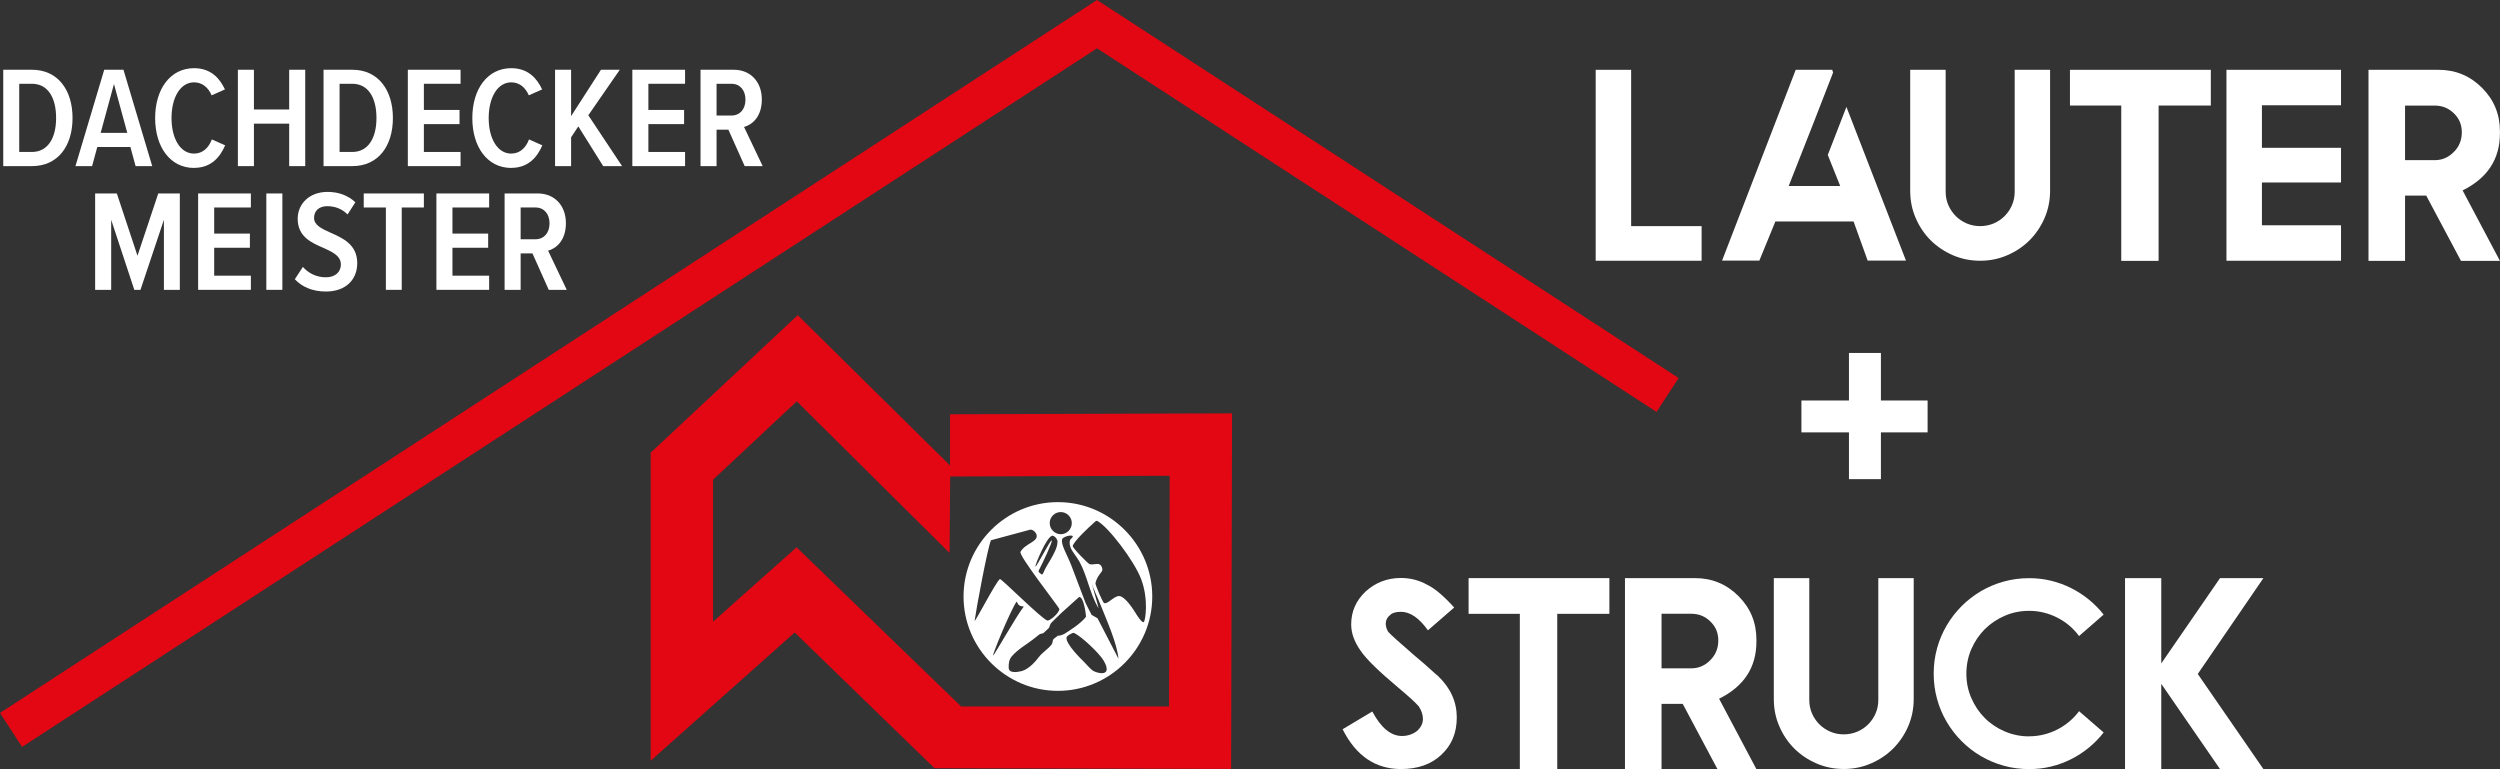 <?xml version="1.0" encoding="UTF-8"?>
<svg id="Ebene_2" data-name="Ebene 2" xmlns="http://www.w3.org/2000/svg" width="384.96" height="118.44" viewBox="0 0 384.96 118.44">
  <rect x="0" y="0" width="384.96" height="118.44" fill="#333333" stroke="none"/>
  <g id="Ebene_2-2" data-name="Ebene 2">
    <polygon points="168.92 7.44 3.4 115.01 0 109.78 168.92 0 258.48 58.21 255.08 63.43 168.92 7.44" fill="#e30613" fill-rule="evenodd"/>
    <path d="M215.72,118.42c-3.93,0-6.93-2.04-8.98-6.13l4.57-2.73c1.34,2.51,2.86,3.77,4.56,3.77,.89,0,1.67-.26,2.34-.78,.6-.56,.9-1.17,.9-1.83s-.22-1.29-.64-1.95c-.27-.31-.67-.71-1.19-1.18s-1.17-1.04-1.95-1.69c-1.49-1.25-2.73-2.35-3.7-3.3-.98-.95-1.69-1.76-2.14-2.43-.96-1.37-1.43-2.7-1.43-4.02,0-1.97,.73-3.65,2.21-5.06,1.53-1.39,3.35-2.09,5.45-2.09,1.45,0,2.8,.35,4.04,1.04,.64,.31,1.31,.77,1.99,1.36,.68,.59,1.41,1.3,2.17,2.15l-4.04,3.51c-1.35-1.9-2.74-2.85-4.16-2.85-.79,0-1.35,.17-1.68,.51-.44,.34-.66,.78-.66,1.32,0,.41,.13,.83,.39,1.27,.26,.27,.71,.7,1.36,1.28,.64,.58,1.5,1.33,2.56,2.25,1.22,1.02,2.16,1.84,2.81,2.44,.42,.39,.74,.66,.95,.83,1.91,1.84,2.87,3.96,2.87,6.36s-.79,4.26-2.36,5.74c-1.56,1.48-3.64,2.21-6.24,2.21Z" fill="#fff" fill-rule="evenodd"/>
    <polygon points="247.82 89.02 247.82 94.52 245.16 94.52 239.79 94.52 239.79 118.43 234.03 118.43 234.03 94.52 228.8 94.52 226.14 94.52 226.14 89.02 247.82 89.02" fill="#fff" fill-rule="evenodd"/>
    <path d="M270.47,118.43h-6.01l-5.35-10.05h-3.26v10.05h-5.63v-29.41h10.78c2.62,0,4.85,.92,6.7,2.77s2.76,4.08,2.76,6.71v.29c0,3.98-1.92,6.91-5.75,8.8l5.75,10.85h0Zm-10.01-15.52c1.11,0,2.09-.43,2.91-1.27,.82-.82,1.22-1.83,1.22-3.02s-.41-2.14-1.22-2.92c-.8-.79-1.78-1.19-2.91-1.19h-4.61v8.4s4.61,0,4.61,0Z" fill="#fff" fill-rule="evenodd"/>
    <path d="M289.22,89.02h5.46v18.63c0,1.49-.29,2.89-.85,4.19-.57,1.31-1.34,2.44-2.31,3.42-.98,.97-2.12,1.74-3.43,2.3-1.3,.57-2.7,.85-4.19,.85s-2.89-.29-4.19-.85c-1.31-.57-2.44-1.33-3.42-2.3-.97-.97-1.74-2.11-2.3-3.42-.57-1.3-.85-2.7-.85-4.19v-18.63h5.46v18.77c0,.74,.14,1.43,.42,2.07s.66,1.2,1.14,1.68,1.04,.85,1.69,1.13,1.33,.41,2.06,.41,1.43-.14,2.07-.41,1.2-.64,1.69-1.13c.48-.48,.86-1.04,1.14-1.68,.28-.64,.42-1.34,.42-2.07v-18.77h-.01Z" fill="#fff" fill-rule="evenodd"/>
    <path d="M312.45,113.38c.79,0,1.55-.09,2.29-.28,.73-.18,1.42-.44,2.08-.78s1.27-.75,1.83-1.22,1.06-1,1.49-1.59l3.79,3.28c-.66,.85-1.42,1.62-2.26,2.32-.84,.69-1.75,1.29-2.73,1.78-.98,.5-2.01,.88-3.09,1.14-1.09,.27-2.22,.4-3.39,.4-1.35,0-2.66-.17-3.91-.52-1.25-.34-2.42-.84-3.52-1.48-1.09-.64-2.08-1.41-2.97-2.3s-1.65-1.88-2.3-2.98c-.64-1.09-1.14-2.26-1.48-3.51-.35-1.25-.52-2.55-.52-3.91s.17-2.65,.52-3.91c.34-1.25,.84-2.42,1.48-3.51,.64-1.09,1.41-2.09,2.3-2.98s1.88-1.65,2.97-2.3c1.1-.64,2.27-1.14,3.52-1.48,1.25-.35,2.55-.52,3.91-.52,1.18,0,2.3,.13,3.39,.4,1.09,.27,2.11,.64,3.09,1.14,.98,.49,1.89,1.08,2.73,1.77,.84,.69,1.6,1.46,2.26,2.3l-3.79,3.3c-.43-.59-.93-1.12-1.49-1.6-.56-.48-1.17-.88-1.83-1.22s-1.35-.6-2.08-.78c-.73-.19-1.5-.28-2.29-.28-1.33,0-2.58,.25-3.75,.76-1.18,.51-2.2,1.2-3.08,2.07-.87,.88-1.56,1.9-2.07,3.07-.5,1.17-.76,2.43-.76,3.77s.25,2.58,.76,3.75c.51,1.18,1.2,2.21,2.07,3.08,.87,.88,1.9,1.56,3.08,2.07,1.18,.5,2.42,.76,3.75,.76h0Z" fill="#fff" fill-rule="evenodd"/>
    <polygon points="348.53 89.02 338.42 103.78 348.53 118.43 341.85 118.43 332.8 105.3 332.8 118.43 327.22 118.43 327.22 89.02 332.8 89.02 332.8 102.16 341.85 89.02 348.53 89.02" fill="#fff" fill-rule="evenodd"/>
    <polygon points="251.17 10.75 251.17 34.82 262.02 34.82 262.02 40.15 245.71 40.15 245.71 10.75 251.17 10.75" fill="#fff" fill-rule="evenodd"/>
    <polygon points="282.13 10.75 282.27 11.16 279.4 18.55 275.43 28.64 283.36 28.64 281.45 23.86 284.32 16.46 293.49 40.13 287.59 40.13 285.42 34.1 273.38 34.1 270.91 40.13 265.17 40.13 276.51 10.75 282.13 10.75" fill="#fff" fill-rule="evenodd"/>
    <path d="M310.22,10.75h5.46V29.39c0,1.49-.29,2.89-.85,4.19-.57,1.31-1.34,2.44-2.31,3.42-.98,.97-2.12,1.74-3.43,2.3-1.3,.57-2.7,.85-4.19,.85s-2.89-.29-4.19-.85c-1.31-.57-2.44-1.33-3.42-2.3-.97-.97-1.74-2.11-2.3-3.42-.57-1.3-.85-2.7-.85-4.19V10.75h5.46V29.53c0,.73,.14,1.43,.42,2.07,.28,.64,.67,1.2,1.14,1.68,.48,.48,1.04,.85,1.69,1.13,.64,.27,1.33,.41,2.06,.41s1.43-.14,2.07-.41,1.2-.64,1.69-1.13,.86-1.04,1.14-1.68c.28-.64,.42-1.34,.42-2.07V10.75h-.01Z" fill="#fff" fill-rule="evenodd"/>
    <polygon points="340.43 10.75 340.43 16.25 337.77 16.25 332.39 16.25 332.39 40.17 326.64 40.17 326.64 16.25 321.41 16.25 318.74 16.25 318.74 10.75 340.43 10.75" fill="#fff" fill-rule="evenodd"/>
    <polygon points="360.48 10.75 360.48 16.21 348.3 16.21 348.3 22.76 360.48 22.76 360.48 28.1 348.3 28.1 348.3 34.69 360.48 34.69 360.48 40.15 342.84 40.15 342.84 10.75 360.48 10.75" fill="#fff" fill-rule="evenodd"/>
    <path d="M384.96,40.17h-6.01l-5.35-10.05h-3.26v10.05h-5.63V10.75h10.78c2.62,0,4.85,.92,6.7,2.77s2.76,4.08,2.76,6.71v.29c0,3.98-1.92,6.91-5.75,8.8l5.75,10.85h.01Zm-10.01-15.51c1.11,0,2.09-.43,2.91-1.27,.82-.82,1.22-1.83,1.22-3.02s-.41-2.13-1.22-2.92-1.78-1.19-2.91-1.19h-4.61v8.4s4.61,0,4.61,0Z" fill="#fff" fill-rule="evenodd"/>
    <path d="M162.9,77.32c8,0,14.53,6.52,14.53,14.53s-6.53,14.53-14.53,14.53-14.53-6.53-14.53-14.53,6.53-14.53,14.53-14.53h0Zm.24,16.46h0c-.57-.94-6.31-8.26-6-8.81,.75-1.34,2.78-1.52,2.47-2.64-.1-.36-.6-.86-1.01-.76l-6,1.62c-.5,.98-2.33,10.86-2.52,12.38-.06,.51,3.24-5.94,3.89-6.41,.29-.02,6.56,6.28,7.34,6.4,.32,.05,1.76-1.09,1.82-1.79h0Zm-6.61-1.13h0c-1.04,1.57-3.78,8.27-3.61,8.3,.14,.02,3.59-6.11,4.71-7.52,.06-.08-.34-.02-.63-.18-.3-.17-.38-.61-.47-.6h0Zm9.63-.72h0l-2.69,2.42c-.57,.58-1.64,1.54-1.71,1.73l-.23,.6-.83,.78c-.15,.14-.48,.08-.64,.22l-.99,.78c-.77,.61-2.38,1.55-3.26,2.59-.46,.54-.5,1.16-.49,1.75,0,.96,1.42,.68,2.04,.53,1.2-.36,2.25-1.68,2.55-2.08,.61-.82,1.51-1.32,2.04-2.03,.17-.23,.1-.63,.28-.81,.19-.2,.42-.28,.62-.51,.51-.01,.88-.21,1.02-.28,.22-.13,2.74-1.67,3.36-2.68-.02-.41-.35-3.05-1.05-3.01h-.02Zm-.76,5.54h0c-.23-.11-1.09,.43-1.15,.62-.25,.7,1.23,2.43,2.63,3.79,.59,.58,1.09,1.25,1.57,1.48,.85,.42,2.9,.77,1.48-1.66-.65-1.11-3.38-3.69-4.52-4.23h-.01Zm6.83,3.98c-.23-2.46-1.85-5.99-2.81-8.43-.41-1.04-1.16-2.59-1.33-3.23-.06-.24,1.13,3.97,1.07,3.87-1.36-2.22-1.74-5.03-2.95-7.18-.49-.87-1.13-1.53-1.38-2.23-.21-.61-.14-1.09,.11-1.3,.97-.82-1.19-.46-1.38,.08-.27,.77,.79,2.41,1.43,4.1l2.17,5.72c.33,.69,.59,1.14,.93,1.83,.24,.11,.67,.41,.91,.52l3.23,6.24h0Zm-2.17-8.58c.64,.19,1.69-1.46,2.59-1.01,.77,.38,1.63,1.6,2.06,2.3,.46,.74,1.14,1.8,1.42,1.62,.22-.14,.79-3.43-.42-6.63-1.04-2.75-5.03-8.02-6.74-8.93-.21-.11-.47,.23-.68,.42-.63,.55-2.85,2.61-3.11,3.42-.08,.25,2.37,2.77,2.62,2.82,.62,.12,1.11-.17,1.52,.03,.28,.14,.46,.57,.42,.87-.05,.36-.79,.85-1.06,2.01-.05,.2,1.12,3.04,1.37,3.1h0v-.02Zm-7.22-9.54h0c0-.16-.27-.73-.74-.83-.83-.17-2.8,4.67-2.66,4.73,.19,.08,2.35-4.23,2.51-4.01,.15,.21-1.41,3.5-2,4.63-.12,.23,.15,.38,.45,.6,.14,.1,.29-.3,.4-.55,.19-.48,.6-1.08,.98-1.75,.52-.91,1.08-1.9,1.06-2.82h0Zm.5-4.48c-.94,0-1.7,.76-1.7,1.7s.77,1.7,1.7,1.71c.94,0,1.7-.77,1.7-1.71s-.77-1.7-1.7-1.7h0Z" fill="#fff" fill-rule="evenodd"/>
    <path d="M146.29,63.79l43.43-.14-.15,54.75-45.67-.11-21.53-20.9-22.18,19.75v-47.43l22.65-21.18,23.45,23.15v-7.88h0Zm-.09,21.34h0l-23.51-23.33-12.89,12.06v21.87l9.53-8.49,3.33-2.96,3.2,3.09,22.13,21.41h32.02l.1-35.52-33.8,.11-.09,11.75h-.02Z" fill="#e30613" fill-rule="evenodd"/>
    <path d="M4.92,25.58c4,0,6.25-3.09,6.25-7.41s-2.27-7.43-6.25-7.43H.5v14.84H4.92Zm-1.96-12.68h1.96c2.47,0,3.72,2.16,3.72,5.27s-1.29,5.23-3.72,5.23h-1.96V12.9Z" fill="#fff" fill-rule="evenodd"/>
    <path d="M23.44,25.58l-4.43-14.84h-2.96l-4.43,14.84h2.56l.8-2.94h5.1l.8,2.94h2.56Zm-3.85-5.12h-4.09l2.05-7.52,2.05,7.52h0Z" fill="#fff" fill-rule="evenodd"/>
    <path d="M29.89,25.85c2.69,0,4.03-1.74,4.78-3.47l-2.05-.91c-.47,1.25-1.38,2.18-2.74,2.18-2.11,0-3.47-2.31-3.47-5.47s1.36-5.5,3.47-5.5c1.29,0,2.2,.82,2.71,2l2.05-.91c-.78-1.65-2.11-3.27-4.76-3.27-3.65,0-5.99,3.2-5.99,7.68s2.34,7.68,5.99,7.68h.01Z" fill="#fff" fill-rule="evenodd"/>
    <polygon points="47 25.58 47 10.74 44.53 10.74 44.53 16.86 39.1 16.86 39.1 10.74 36.63 10.74 36.63 25.58 39.1 25.58 39.1 19.04 44.53 19.04 44.53 25.58 47 25.58" fill="#fff" fill-rule="evenodd"/>
    <path d="M54.25,25.58c4,0,6.25-3.09,6.25-7.41s-2.27-7.43-6.25-7.43h-4.43v14.84h4.43Zm-1.96-12.68h1.96c2.47,0,3.72,2.16,3.72,5.27s-1.29,5.23-3.72,5.23h-1.96V12.9Z" fill="#fff" fill-rule="evenodd"/>
    <polygon points="70.92 25.58 70.92 23.4 65.27 23.4 65.27 19.11 70.76 19.11 70.76 16.93 65.27 16.93 65.27 12.9 70.92 12.9 70.92 10.74 62.8 10.74 62.8 25.58 70.92 25.58" fill="#fff" fill-rule="evenodd"/>
    <path d="M78.73,25.85c2.69,0,4.03-1.74,4.78-3.47l-2.05-.91c-.47,1.25-1.38,2.18-2.74,2.18-2.11,0-3.47-2.31-3.47-5.47s1.36-5.5,3.47-5.5c1.29,0,2.2,.82,2.71,2l2.05-.91c-.78-1.65-2.11-3.27-4.76-3.27-3.65,0-5.99,3.2-5.99,7.68s2.34,7.68,5.99,7.68h.01Z" fill="#fff" fill-rule="evenodd"/>
    <polygon points="95.79 25.58 90.59 17.75 95.44 10.74 92.54 10.74 87.94 17.88 87.94 10.74 85.47 10.74 85.47 25.58 87.94 25.58 87.94 21.15 89.05 19.46 92.88 25.58 95.79 25.58" fill="#fff" fill-rule="evenodd"/>
    <polygon points="105.49 25.58 105.49 23.4 99.84 23.4 99.84 19.11 105.34 19.11 105.34 16.93 99.84 16.93 99.84 12.9 105.49 12.9 105.49 10.74 97.37 10.74 97.37 25.58 105.49 25.58" fill="#fff" fill-rule="evenodd"/>
    <path d="M117.44,25.58l-2.87-6.03c1.31-.36,2.74-1.62,2.74-4.23,0-2.74-1.76-4.58-4.32-4.58h-5.12v14.84h2.47v-5.61h1.82l2.51,5.61h2.77Zm-2.65-10.24c0,1.47-.85,2.45-2.16,2.45h-2.29v-4.89h2.29c1.31,0,2.16,.98,2.16,2.45h0Z" fill="#fff" fill-rule="evenodd"/>
    <polygon points="27.69 44.63 27.69 29.79 24.37 29.79 21.17 39.38 17.99 29.79 14.65 29.79 14.65 44.63 17.12 44.63 17.12 33.84 20.68 44.63 21.63 44.63 25.24 33.84 25.24 44.63 27.69 44.63" fill="#fff" fill-rule="evenodd"/>
    <polygon points="38.63 44.63 38.63 42.45 32.98 42.45 32.98 38.15 38.48 38.15 38.48 35.97 32.98 35.97 32.98 31.95 38.63 31.95 38.63 29.79 30.51 29.79 30.51 44.63 38.63 44.63" fill="#fff" fill-rule="evenodd"/>
    <rect x="41.01" y="29.79" width="2.47" height="14.84" fill="#fff"/>
    <path d="M45.4,43c1.09,1.16,2.67,1.89,4.78,1.89,3.18,0,4.83-1.94,4.83-4.36,0-2.87-2.2-3.85-4.09-4.69-1.38-.62-2.56-1.16-2.56-2.29s.82-1.8,2.02-1.8,2.27,.4,3.14,1.27l1.2-1.87c-1.07-1.02-2.54-1.6-4.27-1.6-2.8,0-4.61,1.82-4.61,4.14,0,2.78,2.14,3.69,3.98,4.49,1.42,.65,2.67,1.22,2.67,2.56,0,1.05-.78,1.96-2.31,1.96s-2.74-.69-3.54-1.6l-1.25,1.91h.01Z" fill="#fff" fill-rule="evenodd"/>
    <polygon points="61.86 44.63 61.86 31.95 65.27 31.95 65.27 29.79 56.01 29.79 56.01 31.95 59.42 31.95 59.42 44.63 61.86 44.63" fill="#fff" fill-rule="evenodd"/>
    <polygon points="75.32 44.63 75.32 42.45 69.67 42.45 69.67 38.15 75.17 38.15 75.17 35.97 69.67 35.97 69.67 31.95 75.32 31.95 75.32 29.79 67.2 29.79 67.2 44.63 75.32 44.63" fill="#fff" fill-rule="evenodd"/>
    <path d="M87.27,44.63l-2.87-6.03c1.31-.36,2.74-1.62,2.74-4.23,0-2.74-1.76-4.58-4.32-4.58h-5.12v14.84h2.47v-5.61h1.82l2.51,5.61h2.77Zm-2.65-10.24c0,1.47-.85,2.45-2.16,2.45h-2.29v-4.89h2.29c1.31,0,2.16,.98,2.16,2.45h0Z" fill="#fff" fill-rule="evenodd"/>
    <polygon points="277.39 66.58 277.39 61.67 284.71 61.67 284.71 54.35 289.63 54.35 289.63 61.67 296.82 61.67 296.82 66.58 289.63 66.58 289.63 73.78 284.71 73.78 284.71 66.58 277.39 66.58" fill="#fff" fill-rule="evenodd"/>
  </g>
</svg>
